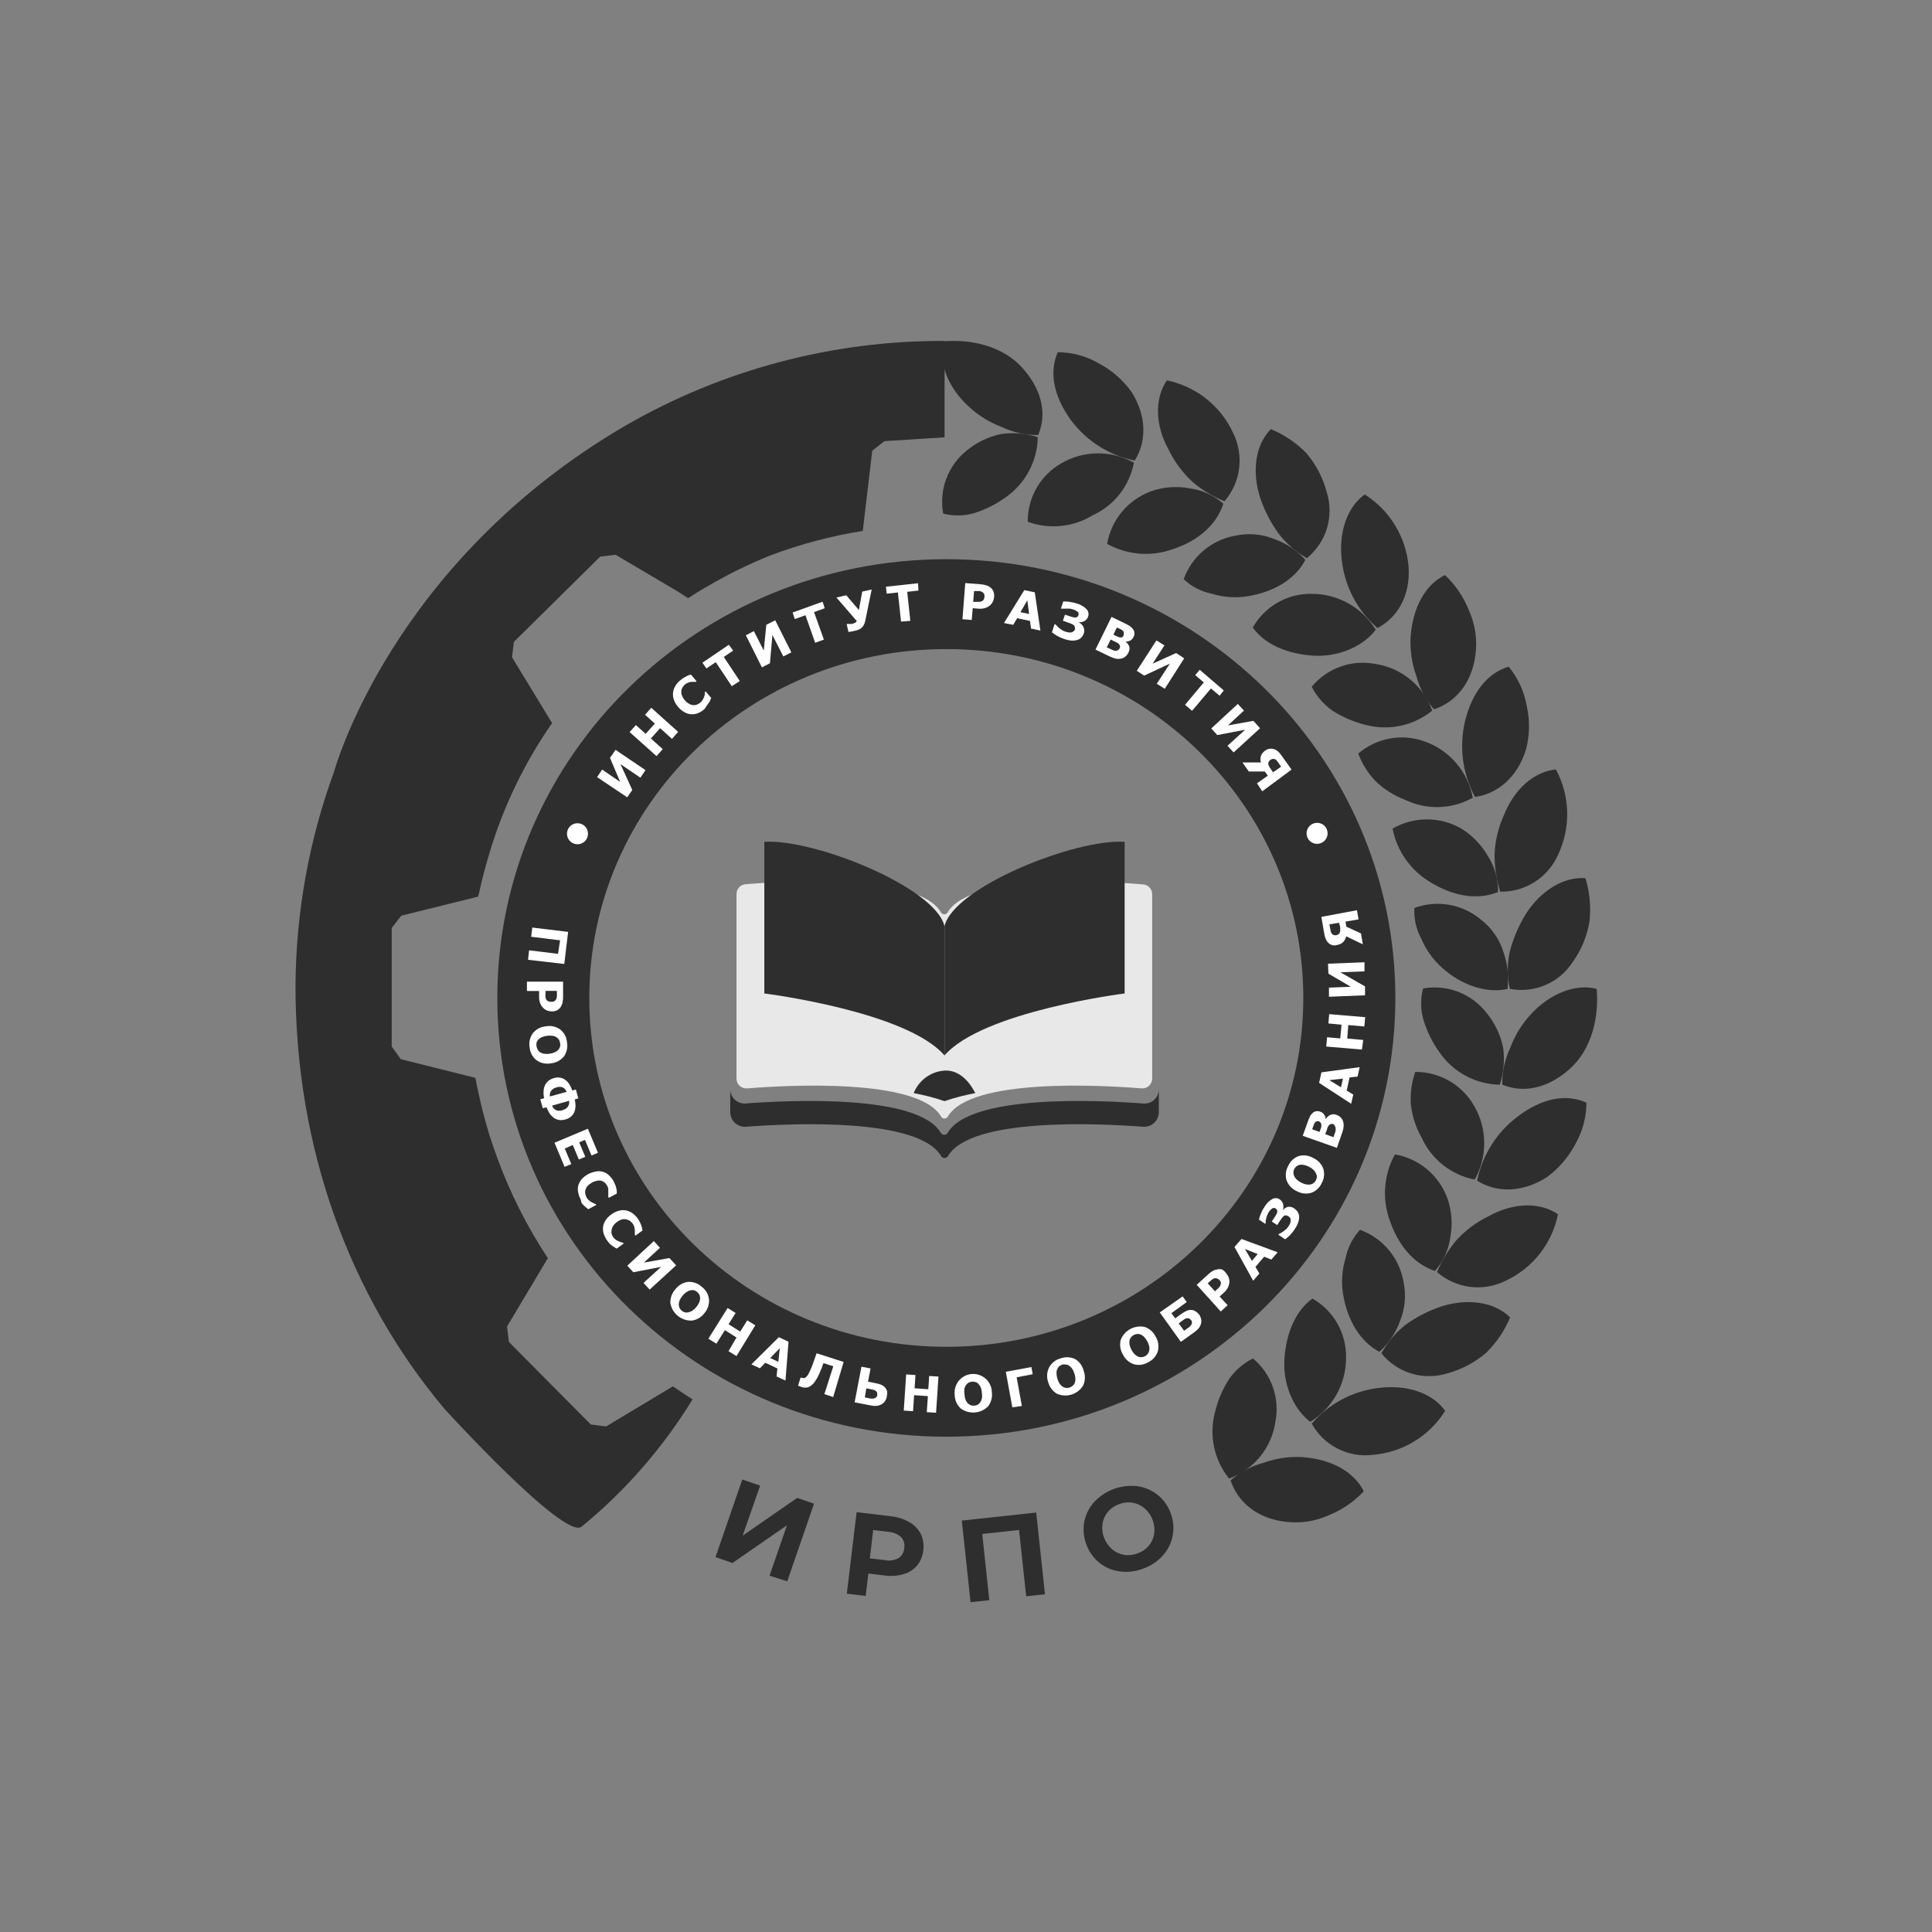 <?xml version="1.0" encoding="UTF-8"?>
<svg xmlns="http://www.w3.org/2000/svg" width="85" height="85" fill="none">
  <rect width="100%" height="100%" fill="#808080" stroke="none"/>
  <path d="M32.657 65.093L33.443 65.361L32.674 67.562L35.073 65.901L35.814 66.155L34.636 69.569L33.856 69.326L34.622 67.107L32.226 68.765L31.479 68.507L32.657 65.093Z" fill="#2E2E2E"></path>
  <path d="M40.03 66.983C40.239 67.104 40.408 67.283 40.516 67.498C40.618 67.719 40.655 67.963 40.622 68.204C40.6 68.448 40.505 68.68 40.351 68.871C40.196 69.055 39.989 69.189 39.758 69.255C39.483 69.334 39.195 69.354 38.911 69.315L38.206 69.227L38.086 70.215L37.257 70.116L37.687 66.528L39.239 66.715C39.519 66.749 39.788 66.84 40.03 66.983ZM39.532 68.55C39.605 68.501 39.666 68.436 39.709 68.361C39.752 68.284 39.778 68.2 39.783 68.112C39.799 68.026 39.794 67.937 39.771 67.853C39.747 67.768 39.704 67.691 39.645 67.625C39.492 67.49 39.298 67.41 39.095 67.396L38.417 67.315L38.269 68.56L38.947 68.641C39.147 68.681 39.354 68.648 39.532 68.55Z" fill="#2E2E2E"></path>
  <path d="M45.589 66.546L45.974 70.141L45.148 70.229L44.834 67.312L43.215 67.488L43.525 70.402L42.7 70.49L42.315 66.899L45.589 66.546Z" fill="#2E2E2E"></path>
  <path d="M49.24 69.132C48.913 69.086 48.605 68.951 48.351 68.74C48.092 68.526 47.896 68.244 47.786 67.925C47.671 67.61 47.643 67.268 47.705 66.938C47.772 66.614 47.926 66.314 48.15 66.07C48.392 65.815 48.69 65.621 49.021 65.502C49.352 65.384 49.706 65.345 50.055 65.389C50.382 65.437 50.69 65.573 50.947 65.781C51.207 65.995 51.403 66.277 51.512 66.596C51.63 66.911 51.656 67.253 51.589 67.583C51.524 67.907 51.371 68.207 51.148 68.451C50.91 68.71 50.61 68.905 50.277 69.019C49.947 69.144 49.59 69.183 49.24 69.132ZM50.535 68.017C50.661 67.868 50.745 67.688 50.778 67.495C50.809 67.288 50.787 67.077 50.714 66.881C50.644 66.682 50.522 66.504 50.362 66.366C50.214 66.236 50.033 66.149 49.84 66.116C49.641 66.08 49.436 66.1 49.247 66.172C49.056 66.237 48.885 66.351 48.753 66.504C48.624 66.651 48.54 66.832 48.51 67.026C48.476 67.232 48.496 67.444 48.57 67.64C48.641 67.839 48.763 68.016 48.922 68.155C49.069 68.284 49.249 68.37 49.441 68.405C49.64 68.439 49.844 68.419 50.034 68.349C50.227 68.284 50.399 68.17 50.535 68.017Z" fill="#2E2E2E"></path>
  <path d="M41.635 24.602C30.724 24.602 21.88 33.245 21.88 43.905C21.88 54.566 30.724 63.209 41.635 63.209C52.546 63.209 61.39 54.566 61.39 43.905C61.39 33.245 52.546 24.602 41.635 24.602ZM41.635 59.254C32.96 59.254 25.926 52.382 25.926 43.905C25.926 35.428 32.96 28.557 41.635 28.557C50.309 28.557 57.34 35.428 57.34 43.905C57.34 52.382 50.309 59.254 41.635 59.254Z" fill="#2E2E2E"></path>
  <path d="M61.372 50.788C61.13 51.227 60.984 51.712 60.944 52.211C60.904 52.711 60.971 53.213 61.14 53.684C61.514 54.778 62.198 55.614 63.136 55.917C63.504 55.496 63.739 54.976 63.81 54.422C63.915 53.852 63.87 53.265 63.679 52.718C63.498 52.222 63.189 51.783 62.784 51.444C62.379 51.106 61.892 50.879 61.372 50.788Z" fill="#2E2E2E"></path>
  <path d="M68.544 53.423C68.417 54.057 68.142 54.651 67.743 55.159C67.343 55.667 66.83 56.074 66.244 56.348C65.76 56.59 65.214 56.684 64.677 56.616C64.139 56.548 63.633 56.322 63.225 55.967C63.436 55.455 63.725 54.979 64.082 54.556C64.489 54.116 64.975 53.757 65.514 53.497C66.579 52.912 67.747 52.873 68.544 53.423Z" fill="#2E2E2E"></path>
  <path d="M59.834 54.107C59.512 54.458 59.293 54.89 59.199 55.356C59.044 55.859 59.005 56.392 59.086 56.912C59.266 58.055 59.831 59.029 60.688 59.473C61.101 59.103 61.414 58.634 61.598 58.111C61.819 57.569 61.871 56.973 61.75 56.4C61.662 55.883 61.438 55.398 61.102 54.995C60.765 54.592 60.328 54.286 59.834 54.107Z" fill="#2E2E2E"></path>
  <path d="M66.438 57.96C66.195 58.547 65.835 59.078 65.38 59.522C64.882 59.947 64.297 60.255 63.666 60.425C63.151 60.584 62.6 60.585 62.085 60.427C61.57 60.269 61.114 59.96 60.776 59.54C61.041 59.056 61.401 58.63 61.835 58.288C62.318 57.937 62.852 57.664 63.419 57.476C64.59 57.109 65.75 57.279 66.438 57.96Z" fill="#2E2E2E"></path>
  <path d="M57.742 57.131C56.995 57.667 56.592 58.655 56.511 59.759C56.43 60.863 56.885 61.974 57.644 62.556C58.13 62.259 58.53 61.841 58.807 61.343C59.083 60.844 59.226 60.283 59.221 59.713C59.227 59.19 59.094 58.674 58.834 58.22C58.574 57.766 58.197 57.39 57.742 57.131Z" fill="#2E2E2E"></path>
  <path d="M63.581 62.073C63.238 62.62 62.773 63.079 62.222 63.415C61.671 63.75 61.049 63.953 60.406 64.006C59.871 64.073 59.329 63.978 58.848 63.733C58.368 63.489 57.972 63.106 57.711 62.634C58.467 61.752 59.53 61.189 60.685 61.061C61.909 60.913 63.024 61.286 63.581 62.073Z" fill="#2E2E2E"></path>
  <path d="M55.125 59.766C54.701 59.978 54.337 60.294 54.067 60.683C53.784 61.126 53.578 61.614 53.456 62.126C53.322 62.627 53.308 63.154 53.415 63.662C53.522 64.17 53.748 64.646 54.074 65.05C54.609 64.858 55.083 64.523 55.442 64.082C55.801 63.64 56.033 63.109 56.113 62.545C56.212 62.036 56.173 61.509 55.999 61.02C55.826 60.531 55.524 60.098 55.125 59.766Z" fill="#2E2E2E"></path>
  <path d="M60 65.611C59.567 66.073 59.037 66.435 58.448 66.669C57.856 66.936 57.201 67.033 56.557 66.951C55.262 66.8 54.441 66.045 54.141 65.128C54.56 64.763 55.057 64.499 55.594 64.355C56.15 64.155 56.74 64.071 57.33 64.108C58.575 64.21 59.566 64.74 60 65.611Z" fill="#2E2E2E"></path>
  <path d="M62.265 47.158C62.113 47.602 62.046 48.071 62.068 48.541C62.119 49.073 62.282 49.589 62.547 50.054C62.761 50.525 63.084 50.938 63.491 51.259C63.897 51.579 64.374 51.798 64.883 51.895C65.161 51.399 65.305 50.838 65.299 50.269C65.295 49.7 65.141 49.142 64.854 48.65C64.593 48.195 64.216 47.817 63.761 47.555C63.306 47.293 62.79 47.156 62.265 47.158Z" fill="#2E2E2E"></path>
  <path d="M69.796 48.512C69.795 49.155 69.625 49.787 69.303 50.343C69.002 50.918 68.572 51.416 68.047 51.797C66.936 52.502 65.8 52.463 64.988 51.945C65.221 50.804 65.868 49.789 66.805 49.098C67.803 48.347 68.879 48.093 69.796 48.512Z" fill="#2E2E2E"></path>
  <path d="M62.61 43.489C62.488 43.953 62.496 44.441 62.635 44.9C62.792 45.405 63.031 45.882 63.34 46.311C63.638 46.739 64.032 47.09 64.492 47.335C64.951 47.58 65.462 47.713 65.983 47.722C66.158 47.197 66.209 46.637 66.131 46.089C66.013 45.514 65.753 44.978 65.376 44.53C65.051 44.123 64.623 43.812 64.136 43.629C63.65 43.446 63.122 43.397 62.61 43.489Z" fill="#2E2E2E"></path>
  <path d="M70.248 43.507C70.35 44.724 70.05 46.149 69.055 47.034C68.061 47.92 66.984 48.093 66.092 47.719C66.085 47.159 66.206 46.606 66.445 46.099C66.653 45.542 66.97 45.031 67.376 44.597C68.219 43.701 69.32 43.267 70.248 43.507Z" fill="#2E2E2E"></path>
  <path d="M62.226 39.947C62.202 40.422 62.309 40.895 62.536 41.313C62.744 41.796 63.055 42.228 63.447 42.579C64.293 43.341 65.397 43.718 66.325 43.51C66.39 42.959 66.327 42.4 66.142 41.877C65.968 41.317 65.626 40.824 65.161 40.466C64.762 40.127 64.28 39.9 63.764 39.809C63.248 39.718 62.717 39.765 62.226 39.947Z" fill="#2E2E2E"></path>
  <path d="M69.751 38.635C69.939 39.245 70.002 39.888 69.934 40.523C69.831 41.17 69.578 41.785 69.197 42.318C68.907 42.77 68.488 43.125 67.994 43.337C67.501 43.548 66.955 43.606 66.427 43.504C66.304 42.959 66.304 42.394 66.427 41.849C66.582 41.27 66.82 40.716 67.133 40.205C67.793 39.182 68.791 38.565 69.751 38.635Z" fill="#2E2E2E"></path>
  <path d="M61.267 36.455C61.363 36.946 61.562 37.411 61.852 37.819C62.141 38.227 62.514 38.569 62.946 38.822C63.926 39.422 64.992 39.619 65.906 39.245C65.919 38.688 65.766 38.138 65.465 37.669C65.177 37.168 64.768 36.747 64.276 36.444C63.817 36.184 63.297 36.048 62.77 36.05C62.242 36.052 61.724 36.191 61.267 36.455Z" fill="#2E2E2E"></path>
  <path d="M68.453 33.852C68.76 34.421 68.93 35.054 68.949 35.701C68.968 36.348 68.835 36.99 68.562 37.577C68.348 38.075 67.99 38.499 67.535 38.793C67.079 39.088 66.547 39.24 66.004 39.231C65.839 38.703 65.755 38.152 65.754 37.598C65.778 36.994 65.92 36.401 66.17 35.852C66.622 34.726 67.486 33.947 68.453 33.852Z" fill="#2E2E2E"></path>
  <path d="M59.757 33.153C59.922 33.593 60.172 33.997 60.491 34.342C60.872 34.714 61.326 35.003 61.824 35.192C62.291 35.416 62.804 35.523 63.321 35.507C63.838 35.49 64.343 35.35 64.794 35.097C64.691 34.538 64.443 34.015 64.074 33.582C63.706 33.149 63.231 32.819 62.695 32.627C62.203 32.446 61.671 32.398 61.155 32.491C60.638 32.583 60.156 32.812 59.757 33.153Z" fill="#2E2E2E"></path>
  <path d="M66.375 29.332C66.786 29.827 67.059 30.421 67.169 31.054C67.314 31.688 67.303 32.348 67.137 32.977C66.746 34.239 65.846 34.934 64.894 35.061C64.341 34.036 64.187 32.843 64.46 31.71C64.763 30.493 65.423 29.608 66.375 29.332Z" fill="#2E2E2E"></path>
  <path d="M57.711 30.215C57.927 30.638 58.243 31.001 58.632 31.273C59.078 31.557 59.568 31.765 60.081 31.891C60.584 32.025 61.112 32.039 61.62 31.93C62.129 31.822 62.605 31.594 63.01 31.266C62.817 30.727 62.482 30.251 62.039 29.889C61.597 29.527 61.064 29.292 60.498 29.209C59.986 29.111 59.457 29.153 58.967 29.33C58.476 29.507 58.042 29.813 57.711 30.215Z" fill="#2E2E2E"></path>
  <path d="M63.574 25.301C64.037 25.739 64.399 26.274 64.632 26.867C64.9 27.464 64.998 28.123 64.918 28.772C64.766 30.074 64.008 30.913 63.087 31.206C62.722 30.783 62.458 30.282 62.314 29.742C62.11 29.178 62.025 28.577 62.064 27.978C62.166 26.736 62.695 25.724 63.574 25.301Z" fill="#2E2E2E"></path>
  <path d="M55.118 27.608C55.651 28.359 56.635 28.762 57.736 28.843C58.836 28.924 59.947 28.469 60.526 27.707C60.231 27.223 59.817 26.823 59.322 26.546C58.828 26.269 58.271 26.125 57.704 26.126C57.18 26.118 56.663 26.251 56.208 26.512C55.752 26.773 55.376 27.151 55.118 27.608Z" fill="#2E2E2E"></path>
  <path d="M60.043 21.755C60.588 22.099 61.046 22.565 61.381 23.116C61.716 23.667 61.918 24.288 61.972 24.93C62.06 26.228 61.464 27.184 60.604 27.632C59.724 26.872 59.164 25.807 59.034 24.652C58.886 23.434 59.26 22.313 60.043 21.755Z" fill="#2E2E2E"></path>
  <path d="M52.077 25.484C52.424 25.808 52.854 26.029 53.319 26.123C53.822 26.278 54.354 26.316 54.875 26.235C56.014 26.056 56.991 25.491 57.429 24.63C57.058 24.218 56.59 23.904 56.067 23.717C55.527 23.496 54.933 23.443 54.363 23.565C53.846 23.653 53.362 23.878 52.96 24.215C52.558 24.552 52.254 24.99 52.077 25.484Z" fill="#2E2E2E"></path>
  <path d="M55.915 18.88C56.502 19.124 57.034 19.484 57.478 19.939C57.901 20.439 58.207 21.027 58.374 21.66C58.534 22.175 58.536 22.727 58.38 23.243C58.223 23.76 57.915 24.217 57.496 24.556C57.009 24.282 56.584 23.911 56.247 23.466C55.897 22.982 55.623 22.447 55.435 21.879C55.069 20.718 55.238 19.554 55.915 18.88Z" fill="#2E2E2E"></path>
  <path d="M48.708 23.928C49.145 24.171 49.629 24.317 50.127 24.357C50.626 24.398 51.127 24.331 51.597 24.161C52.687 23.808 53.52 23.103 53.823 22.161C53.404 21.792 52.884 21.557 52.331 21.483C51.763 21.378 51.178 21.424 50.634 21.617C50.139 21.8 49.7 22.11 49.362 22.515C49.024 22.921 48.798 23.408 48.708 23.928Z" fill="#2E2E2E"></path>
  <path d="M51.336 16.735C51.968 16.865 52.561 17.141 53.068 17.542C53.574 17.942 53.978 18.456 54.249 19.042C54.49 19.526 54.583 20.07 54.516 20.606C54.449 21.142 54.225 21.646 53.872 22.055C53.359 21.847 52.882 21.557 52.461 21.198C52.022 20.79 51.663 20.303 51.403 19.762C50.824 18.707 50.789 17.54 51.336 16.735Z" fill="#2E2E2E"></path>
  <path d="M45.216 22.955C45.682 23.126 46.181 23.189 46.675 23.14C47.169 23.091 47.646 22.932 48.07 22.672C48.536 22.46 48.944 22.14 49.26 21.737C49.576 21.334 49.791 20.861 49.887 20.358C49.397 20.083 48.844 19.941 48.283 19.945C47.722 19.95 47.171 20.102 46.687 20.387C46.236 20.646 45.862 21.02 45.604 21.471C45.345 21.923 45.211 22.435 45.216 22.955Z" fill="#2E2E2E"></path>
  <path d="M46.535 15.497C47.17 15.497 47.794 15.666 48.341 15.987C48.908 16.286 49.398 16.711 49.773 17.229C50.479 18.333 50.43 19.459 49.922 20.263C48.789 20.035 47.782 19.392 47.099 18.46C46.387 17.469 46.136 16.411 46.535 15.497Z" fill="#2E2E2E"></path>
  <path d="M41.497 22.595C41.952 22.713 42.43 22.705 42.88 22.57C43.377 22.41 43.845 22.172 44.267 21.865C44.689 21.566 45.035 21.172 45.276 20.715C45.517 20.258 45.648 19.75 45.657 19.233C45.137 19.065 44.585 19.018 44.044 19.095C43.478 19.214 42.949 19.471 42.506 19.843C42.107 20.169 41.803 20.597 41.625 21.081C41.447 21.565 41.403 22.088 41.497 22.595Z" fill="#2E2E2E"></path>
  <path d="M41.515 15.018C42.715 14.915 44.119 15.215 44.997 16.203C45.875 17.191 46.055 18.256 45.674 19.141C45.122 19.146 44.575 19.026 44.076 18.789C43.526 18.582 43.022 18.268 42.595 17.864C41.702 17.032 41.275 15.942 41.515 15.018Z" fill="#2E2E2E"></path>
  <path d="M27.549 18.707C17.202 24.729 14.701 33.94 14.701 33.94C13.592 36.969 13.016 40.168 13.001 43.394C13.001 50.449 15.343 56.975 19.562 61.992C19.562 61.992 24.854 67.802 25.595 67.163C27.521 65.583 29.169 63.691 30.47 61.565C30.198 61.399 29.867 61.17 29.606 60.993L26.667 62.757L25.993 62.672L22.388 59.039C22.356 58.785 22.335 58.612 22.307 58.362L24.102 55.353C23.18 53.957 22.426 52.456 21.855 50.883C21.739 50.573 21.637 50.252 21.531 49.934C21.457 49.694 21.386 49.433 21.319 49.19C21.178 48.703 21.079 48.195 20.966 47.694C20.949 47.606 20.935 47.514 20.917 47.422L17.633 46.6L17.234 46.043V40.826L17.654 40.286L21.041 39.446C21.041 39.383 21.072 39.327 21.083 39.263C21.21 38.646 21.372 38.081 21.549 37.481C22.158 35.459 23.083 33.546 24.29 31.813L22.526 28.916C22.557 28.666 22.579 28.493 22.61 28.239L26.406 24.489L27.083 24.408L29.779 25.999L30.272 26.317L30.322 26.288C30.674 26.055 31.07 25.823 31.447 25.608L32.153 25.23C32.618 24.99 33.08 24.779 33.564 24.57L33.899 24.433C35.213 23.94 36.573 23.579 37.959 23.357L38.375 19.829L38.912 19.409L41.557 19.24V15C36.642 14.977 31.809 16.257 27.549 18.707Z" fill="#2E2E2E"></path>
  <path d="M25.869 36.674C25.871 36.766 25.845 36.855 25.795 36.932C25.745 37.009 25.674 37.07 25.589 37.106C25.505 37.142 25.412 37.152 25.322 37.135C25.232 37.118 25.148 37.075 25.083 37.01C25.018 36.946 24.973 36.864 24.955 36.774C24.936 36.684 24.945 36.591 24.98 36.506C25.015 36.421 25.074 36.348 25.15 36.297C25.226 36.246 25.316 36.219 25.407 36.219C25.468 36.218 25.527 36.23 25.583 36.252C25.639 36.275 25.69 36.308 25.733 36.351C25.776 36.393 25.81 36.443 25.833 36.499C25.857 36.554 25.869 36.614 25.869 36.674Z" fill="white"></path>
  <path d="M58.409 36.656C58.41 36.748 58.384 36.838 58.334 36.915C58.284 36.992 58.212 37.052 58.128 37.088C58.044 37.124 57.951 37.134 57.861 37.117C57.771 37.1 57.688 37.057 57.622 36.993C57.557 36.928 57.512 36.846 57.494 36.756C57.475 36.666 57.484 36.573 57.519 36.488C57.554 36.403 57.613 36.331 57.689 36.28C57.765 36.228 57.855 36.201 57.946 36.201C58.007 36.201 58.066 36.212 58.122 36.235C58.178 36.257 58.229 36.291 58.272 36.333C58.315 36.375 58.349 36.426 58.372 36.481C58.396 36.536 58.408 36.596 58.409 36.656Z" fill="white"></path>
  <path d="M28.399 33.883L28.174 34.215L27.299 33.619L27.817 34.755L27.595 35.079L26.269 34.19L26.491 33.858L27.285 34.402L26.837 33.343L27.083 32.991L28.399 33.883Z" fill="white"></path>
  <path d="M29.835 32.2L29.564 32.507L29.042 32.038L28.636 32.49L29.158 32.959L28.883 33.266L27.701 32.208L27.976 31.901L28.407 32.285L28.812 31.834L28.378 31.446L28.654 31.139L29.835 32.2Z" fill="white"></path>
  <path d="M30.992 31.199C30.909 31.273 30.813 31.332 30.71 31.375C30.615 31.414 30.512 31.431 30.41 31.424C30.307 31.419 30.206 31.388 30.117 31.336C30.01 31.279 29.915 31.201 29.839 31.107C29.761 31.018 29.698 30.917 29.655 30.807C29.617 30.709 29.602 30.605 29.609 30.5C29.615 30.397 29.645 30.297 29.698 30.207C29.752 30.107 29.825 30.017 29.913 29.943C29.959 29.904 30.007 29.867 30.057 29.833L30.188 29.759C30.22 29.741 30.253 29.724 30.287 29.71L30.396 29.678L30.646 29.971L30.611 29.999H30.516H30.392C30.347 30.01 30.302 30.024 30.258 30.042C30.212 30.059 30.169 30.086 30.131 30.119C30.09 30.156 30.055 30.199 30.026 30.246C29.996 30.297 29.979 30.354 29.976 30.412C29.971 30.476 29.98 30.54 30.004 30.599C30.034 30.676 30.077 30.748 30.131 30.811C30.186 30.876 30.253 30.93 30.329 30.969C30.382 31.001 30.441 31.02 30.503 31.023C30.564 31.027 30.626 31.016 30.682 30.991C30.731 30.968 30.777 30.94 30.819 30.906C30.858 30.873 30.89 30.834 30.915 30.789C30.942 30.748 30.963 30.703 30.978 30.655C30.992 30.619 31.003 30.581 31.01 30.543C31.01 30.504 31.01 30.476 31.01 30.447L31.045 30.419L31.292 30.708L31.239 30.821C31.239 30.857 31.2 30.892 31.179 30.927C31.158 30.962 31.119 31.015 31.091 31.05C31.061 31.102 31.028 31.151 30.992 31.199Z" fill="white"></path>
  <path d="M32.255 28.624L31.843 28.902L32.548 29.961L32.195 30.19L31.49 29.132L31.077 29.41L30.904 29.156L32.068 28.366L32.255 28.624Z" fill="white"></path>
  <path d="M34.816 28.701L34.463 28.881L33.983 27.936L33.874 29.181L33.521 29.361L32.815 27.95L33.168 27.766L33.602 28.623L33.715 27.488L34.107 27.29L34.816 28.701Z" fill="white"></path>
  <path d="M36.283 26.761L35.814 26.93L36.248 28.14L35.863 28.278L35.437 27.068L34.967 27.237L34.872 26.948L36.191 26.472L36.283 26.761Z" fill="white"></path>
  <path d="M38.351 25.936L38.069 27.308C38.057 27.377 38.033 27.444 37.998 27.505C37.97 27.555 37.933 27.6 37.889 27.636C37.851 27.665 37.81 27.689 37.765 27.706C37.724 27.725 37.68 27.738 37.635 27.745L37.462 27.784L37.328 27.805L37.25 27.452H37.275H37.353H37.466C37.522 27.441 37.577 27.422 37.628 27.396C37.657 27.381 37.681 27.356 37.695 27.325L36.799 26.288L37.233 26.189L37.787 26.839L37.935 26.027L38.351 25.936Z" fill="white"></path>
  <path d="M40.407 25.981L39.913 26.038L40.051 27.315L39.642 27.346L39.504 26.066L39.01 26.119L38.978 25.812L40.39 25.66L40.407 25.981Z" fill="white"></path>
  <path d="M43.737 26.256C43.733 26.329 43.715 26.399 43.684 26.465C43.655 26.526 43.615 26.581 43.564 26.627C43.499 26.683 43.424 26.725 43.342 26.75C43.247 26.779 43.148 26.788 43.049 26.779L42.795 26.758L42.753 27.276L42.344 27.244L42.467 25.653L43.141 25.706C43.227 25.712 43.312 25.727 43.395 25.752C43.458 25.773 43.518 25.804 43.571 25.844C43.63 25.89 43.676 25.949 43.705 26.017C43.735 26.093 43.745 26.175 43.737 26.256ZM43.314 26.235C43.317 26.196 43.309 26.157 43.29 26.122C43.271 26.088 43.243 26.06 43.208 26.041C43.169 26.022 43.127 26.009 43.085 26.003H42.926H42.855L42.816 26.479H42.933C42.99 26.482 43.048 26.482 43.106 26.479C43.148 26.473 43.189 26.458 43.226 26.436C43.253 26.417 43.275 26.39 43.289 26.359C43.305 26.32 43.313 26.278 43.314 26.235Z" fill="white"></path>
  <path d="M45.773 27.742L45.361 27.654L45.315 27.319L44.75 27.198L44.578 27.491L44.172 27.41L45.064 25.964L45.526 26.059L45.773 27.742ZM45.276 27.012L45.198 26.412L44.895 26.934L45.276 27.012Z" fill="white"></path>
  <path d="M47.685 27.858C47.664 27.931 47.625 27.997 47.572 28.052C47.522 28.102 47.458 28.139 47.389 28.158C47.306 28.181 47.22 28.189 47.135 28.182C47.024 28.172 46.915 28.147 46.81 28.108C46.708 28.075 46.608 28.031 46.514 27.978C46.432 27.931 46.354 27.878 46.281 27.819L46.394 27.466H46.433L46.504 27.54C46.534 27.573 46.565 27.603 46.599 27.632L46.722 27.72C46.765 27.748 46.811 27.769 46.86 27.784C46.909 27.802 46.96 27.816 47.012 27.823C47.053 27.828 47.094 27.828 47.135 27.823C47.17 27.815 47.202 27.799 47.23 27.777C47.258 27.758 47.279 27.731 47.29 27.699C47.298 27.666 47.298 27.631 47.29 27.597C47.287 27.568 47.275 27.541 47.255 27.519C47.23 27.495 47.202 27.475 47.17 27.459C47.128 27.439 47.084 27.421 47.04 27.406L46.764 27.311L46.853 27.043L47.121 27.131C47.164 27.147 47.209 27.158 47.255 27.163C47.286 27.17 47.319 27.17 47.35 27.163C47.374 27.155 47.396 27.142 47.414 27.124C47.429 27.102 47.441 27.079 47.449 27.054C47.458 27.029 47.459 27.003 47.452 26.979C47.445 26.954 47.43 26.932 47.41 26.916C47.353 26.869 47.287 26.834 47.216 26.814C47.167 26.797 47.116 26.785 47.064 26.778H46.927H46.807H46.708H46.673L46.779 26.461C46.871 26.461 46.963 26.466 47.054 26.479C47.163 26.493 47.27 26.518 47.375 26.553C47.54 26.597 47.69 26.684 47.809 26.807C47.848 26.849 47.874 26.902 47.885 26.958C47.896 27.015 47.892 27.073 47.872 27.128C47.845 27.21 47.788 27.279 47.714 27.322C47.635 27.365 47.545 27.383 47.456 27.375C47.492 27.395 47.527 27.418 47.558 27.445C47.594 27.473 47.624 27.508 47.647 27.547C47.672 27.588 47.689 27.634 47.696 27.681C47.707 27.74 47.703 27.801 47.685 27.858Z" fill="white"></path>
  <path d="M49.636 28.73C49.605 28.795 49.559 28.852 49.502 28.895C49.449 28.936 49.387 28.964 49.322 28.977C49.246 28.992 49.168 28.992 49.092 28.977C48.999 28.956 48.909 28.924 48.824 28.881L48.196 28.581L48.902 27.142L49.456 27.41C49.542 27.449 49.626 27.494 49.706 27.544C49.758 27.578 49.804 27.621 49.84 27.671C49.88 27.72 49.904 27.779 49.911 27.841C49.914 27.903 49.901 27.965 49.872 28.02C49.842 28.087 49.793 28.142 49.731 28.179C49.665 28.214 49.59 28.231 49.516 28.229C49.594 28.283 49.653 28.361 49.685 28.451C49.706 28.547 49.688 28.647 49.636 28.73ZM49.251 28.539C49.273 28.503 49.282 28.461 49.276 28.419C49.266 28.38 49.243 28.346 49.212 28.32C49.178 28.293 49.14 28.269 49.099 28.25L48.941 28.176L48.863 28.137L48.69 28.49H48.718L48.941 28.596C48.984 28.616 49.031 28.627 49.078 28.631C49.117 28.634 49.155 28.624 49.188 28.602C49.214 28.587 49.235 28.565 49.251 28.539ZM49.442 27.911C49.447 27.884 49.447 27.857 49.442 27.83C49.441 27.815 49.437 27.799 49.43 27.785C49.424 27.772 49.414 27.759 49.403 27.749C49.383 27.73 49.36 27.713 49.336 27.7L49.166 27.618H49.131L48.986 27.922L49.043 27.95L49.195 28.02C49.228 28.036 49.264 28.044 49.3 28.045C49.317 28.048 49.334 28.047 49.351 28.042C49.367 28.038 49.382 28.031 49.396 28.02C49.422 27.989 49.438 27.951 49.442 27.911Z" fill="white"></path>
  <path d="M51.245 30.303L50.892 30.084L51.471 29.195L50.338 29.724L50.014 29.513L50.878 28.176L51.231 28.395L50.709 29.199L51.746 28.73L52.099 28.966L51.245 30.303Z" fill="white"></path>
  <path d="M53.657 30.61L53.276 30.289L52.447 31.273L52.137 31.008L52.962 30.024L52.585 29.703L52.782 29.467L53.841 30.377L53.657 30.61Z" fill="white"></path>
  <path d="M54.274 33.104L54.003 32.811L54.782 32.106L53.555 32.339L53.29 32.049L54.458 30.97L54.729 31.262L54.024 31.915L55.142 31.714L55.438 32.039L54.274 33.104Z" fill="white"></path>
  <path d="M55.534 34.815L55.302 34.462L55.778 34.127L55.647 33.943H54.942L54.663 33.545H55.474C55.448 33.451 55.448 33.352 55.474 33.259C55.512 33.16 55.58 33.076 55.669 33.019C55.728 32.975 55.799 32.948 55.873 32.941C55.941 32.935 56.01 32.944 56.074 32.966C56.133 32.991 56.188 33.026 56.236 33.068C56.295 33.123 56.347 33.185 56.392 33.252L56.822 33.859L55.534 34.815ZM56.011 33.978L56.363 33.732L56.247 33.562C56.212 33.513 56.184 33.474 56.162 33.449C56.136 33.424 56.105 33.405 56.071 33.393C56.042 33.386 56.011 33.386 55.982 33.393C55.95 33.399 55.92 33.412 55.894 33.432C55.865 33.451 55.841 33.476 55.824 33.506C55.809 33.533 55.8 33.563 55.799 33.594C55.799 33.629 55.807 33.663 55.824 33.693C55.845 33.736 55.87 33.777 55.898 33.816L56.011 33.978Z" fill="white"></path>
  <path d="M23.231 42.227L23.277 41.81L24.551 41.966L24.642 41.37L23.369 41.214L23.418 40.809L24.995 40.999L24.826 42.41L23.231 42.227Z" fill="white"></path>
  <path d="M24.289 44.498C24.218 44.499 24.148 44.487 24.081 44.463C24.018 44.44 23.96 44.404 23.912 44.357C23.85 44.297 23.801 44.225 23.767 44.145C23.732 44.052 23.715 43.953 23.718 43.853V43.599H23.182V43.19H24.773V43.856C24.775 43.943 24.766 44.029 24.748 44.114C24.732 44.18 24.706 44.243 24.67 44.301C24.63 44.363 24.574 44.414 24.508 44.449C24.44 44.481 24.365 44.498 24.289 44.498ZM24.289 44.075C24.331 44.076 24.372 44.062 24.406 44.036C24.436 44.015 24.459 43.986 24.473 43.951C24.49 43.913 24.5 43.871 24.501 43.828C24.501 43.786 24.501 43.733 24.501 43.662V43.595H24V43.715C23.994 43.773 23.994 43.831 24 43.888C24.007 43.929 24.024 43.968 24.049 44.001C24.073 44.026 24.102 44.045 24.134 44.057C24.175 44.071 24.218 44.077 24.261 44.075H24.289Z" fill="white"></path>
  <path d="M24.23 46.784C24.122 46.803 24.011 46.801 23.904 46.778C23.797 46.754 23.695 46.709 23.605 46.646C23.518 46.578 23.446 46.491 23.393 46.393C23.341 46.294 23.31 46.186 23.302 46.075C23.282 45.967 23.285 45.855 23.31 45.748C23.335 45.641 23.381 45.539 23.447 45.451C23.517 45.365 23.604 45.295 23.702 45.244C23.8 45.193 23.908 45.163 24.018 45.154C24.127 45.133 24.238 45.134 24.346 45.158C24.454 45.181 24.556 45.227 24.646 45.292C24.733 45.361 24.804 45.447 24.856 45.544C24.907 45.642 24.938 45.749 24.946 45.86C24.966 45.968 24.963 46.08 24.939 46.188C24.915 46.296 24.869 46.398 24.805 46.488C24.659 46.658 24.453 46.764 24.23 46.784ZM23.761 46.297C23.817 46.33 23.879 46.352 23.944 46.361C24.021 46.371 24.1 46.371 24.177 46.361C24.259 46.351 24.338 46.328 24.413 46.294C24.471 46.269 24.522 46.233 24.565 46.188C24.601 46.146 24.628 46.097 24.642 46.043C24.653 45.994 24.653 45.944 24.642 45.895C24.635 45.845 24.62 45.796 24.597 45.75C24.569 45.705 24.532 45.666 24.487 45.638C24.434 45.603 24.374 45.58 24.311 45.571C24.23 45.56 24.148 45.56 24.067 45.571C23.986 45.581 23.907 45.602 23.831 45.634C23.775 45.661 23.724 45.697 23.679 45.74C23.645 45.78 23.62 45.827 23.605 45.877C23.595 45.929 23.595 45.981 23.605 46.033C23.613 46.083 23.63 46.132 23.655 46.177C23.68 46.225 23.716 46.266 23.761 46.297Z" fill="white"></path>
  <path d="M25.259 48.943C25.227 49.018 25.176 49.084 25.111 49.133C25.04 49.191 24.956 49.231 24.868 49.253C24.781 49.279 24.689 49.286 24.599 49.275C24.517 49.26 24.439 49.229 24.37 49.183C24.298 49.13 24.235 49.066 24.183 48.992C24.126 48.906 24.079 48.812 24.046 48.714L23.88 48.76L23.77 48.364L23.94 48.319C23.917 48.218 23.908 48.115 23.915 48.012C23.918 47.922 23.939 47.833 23.975 47.751C24.011 47.675 24.063 47.607 24.127 47.553C24.198 47.497 24.279 47.456 24.367 47.433C24.452 47.406 24.543 47.398 24.631 47.412C24.712 47.423 24.79 47.453 24.857 47.5C24.929 47.552 24.991 47.617 25.041 47.691C25.097 47.781 25.143 47.876 25.178 47.976L25.337 47.934L25.443 48.326L25.287 48.371C25.311 48.474 25.322 48.58 25.319 48.685C25.316 48.774 25.296 48.862 25.259 48.943ZM24.201 48.237L24.931 48.036C24.898 47.951 24.835 47.881 24.755 47.839C24.67 47.808 24.578 47.808 24.494 47.839C24.402 47.857 24.319 47.905 24.257 47.976C24.229 48.015 24.209 48.059 24.198 48.106C24.187 48.152 24.185 48.201 24.194 48.248L24.201 48.237ZM24.769 48.83C24.858 48.812 24.936 48.76 24.988 48.685C25.036 48.61 25.053 48.519 25.037 48.431L24.289 48.643C24.305 48.688 24.329 48.729 24.362 48.764C24.394 48.8 24.433 48.828 24.476 48.848C24.57 48.877 24.67 48.874 24.762 48.841L24.769 48.83Z" fill="white"></path>
  <path d="M24.84 51.335L24.395 50.276L25.863 49.659L26.308 50.718L26.025 50.837L25.736 50.15L25.482 50.259L25.75 50.894L25.468 51.014L25.2 50.375L24.847 50.531L25.136 51.215L24.84 51.335Z" fill="white"></path>
  <path d="M25.552 52.778C25.497 52.68 25.459 52.574 25.439 52.464C25.416 52.365 25.416 52.263 25.439 52.164C25.468 52.063 25.517 51.97 25.584 51.889C25.664 51.797 25.761 51.72 25.869 51.663C25.97 51.606 26.08 51.567 26.194 51.547C26.296 51.523 26.402 51.523 26.505 51.547C26.604 51.574 26.696 51.623 26.773 51.691C26.86 51.766 26.933 51.855 26.988 51.956C27.017 52.01 27.043 52.065 27.065 52.122C27.085 52.168 27.1 52.217 27.111 52.266C27.124 52.31 27.133 52.355 27.136 52.4C27.136 52.443 27.136 52.481 27.136 52.513L26.783 52.7L26.762 52.661C26.762 52.633 26.762 52.601 26.762 52.566C26.766 52.524 26.766 52.481 26.762 52.439C26.765 52.393 26.765 52.347 26.762 52.301C26.753 52.252 26.735 52.204 26.709 52.16C26.682 52.112 26.648 52.068 26.607 52.03C26.563 51.993 26.513 51.966 26.459 51.949C26.396 51.934 26.331 51.934 26.268 51.949C26.102 51.98 25.95 52.066 25.838 52.192C25.799 52.242 25.77 52.3 25.753 52.361C25.739 52.417 25.739 52.475 25.753 52.531C25.763 52.584 25.781 52.635 25.806 52.682C25.831 52.725 25.862 52.764 25.898 52.799C25.933 52.834 25.974 52.863 26.018 52.887C26.052 52.907 26.087 52.925 26.123 52.94C26.151 52.955 26.181 52.967 26.212 52.975L26.233 53.014L25.88 53.201L25.781 53.123C25.749 53.098 25.718 53.071 25.69 53.042C25.655 53.008 25.622 52.971 25.591 52.933C25.574 52.882 25.561 52.83 25.552 52.778Z" fill="white"></path>
  <path d="M26.706 54.57C26.643 54.479 26.593 54.379 26.558 54.274C26.529 54.175 26.52 54.072 26.533 53.97C26.549 53.868 26.588 53.77 26.646 53.684C26.713 53.583 26.799 53.495 26.9 53.427C26.994 53.356 27.101 53.304 27.214 53.272C27.314 53.24 27.421 53.233 27.524 53.251C27.625 53.267 27.722 53.306 27.807 53.363C27.9 53.428 27.983 53.508 28.05 53.6C28.085 53.649 28.117 53.701 28.145 53.755C28.169 53.804 28.19 53.85 28.209 53.893C28.224 53.936 28.237 53.981 28.248 54.027C28.248 54.065 28.265 54.104 28.269 54.136L27.958 54.362L27.93 54.323C27.93 54.298 27.93 54.267 27.93 54.228C27.933 54.187 27.933 54.145 27.93 54.104C27.926 54.057 27.916 54.011 27.902 53.967C27.887 53.918 27.865 53.873 27.835 53.833C27.802 53.788 27.763 53.749 27.718 53.716C27.67 53.684 27.616 53.661 27.56 53.649C27.497 53.634 27.432 53.634 27.369 53.649C27.29 53.672 27.216 53.709 27.151 53.758C27.08 53.807 27.019 53.868 26.971 53.938C26.938 53.994 26.916 54.055 26.907 54.118C26.895 54.173 26.895 54.23 26.907 54.284C26.923 54.336 26.946 54.385 26.978 54.429C27.006 54.47 27.042 54.506 27.083 54.535C27.122 54.566 27.164 54.591 27.21 54.609L27.32 54.651L27.412 54.676L27.44 54.711L27.129 54.933L27.023 54.87L26.921 54.799C26.879 54.767 26.844 54.732 26.808 54.7C26.772 54.659 26.738 54.615 26.706 54.57Z" fill="white"></path>
  <path d="M28.583 56.736L28.311 56.443L29.087 55.737L27.863 55.974L27.599 55.685L28.766 54.602L29.034 54.898L28.329 55.55L29.451 55.349L29.747 55.67L28.583 56.736Z" fill="white"></path>
  <path d="M30.992 57.773C30.926 57.861 30.843 57.936 30.748 57.992C30.653 58.048 30.548 58.085 30.438 58.101C30.215 58.108 29.995 58.035 29.822 57.894C29.648 57.752 29.531 57.553 29.493 57.332C29.483 57.109 29.562 56.891 29.712 56.725C29.778 56.636 29.862 56.561 29.957 56.505C30.053 56.449 30.159 56.412 30.269 56.397C30.379 56.39 30.489 56.406 30.593 56.443C30.697 56.48 30.792 56.537 30.872 56.612C30.962 56.678 31.036 56.761 31.091 56.857C31.146 56.953 31.181 57.06 31.193 57.17C31.209 57.389 31.137 57.606 30.992 57.773ZM30.287 57.734C30.351 57.722 30.413 57.697 30.467 57.66C30.53 57.615 30.587 57.562 30.636 57.501C30.691 57.438 30.735 57.367 30.767 57.29C30.791 57.233 30.803 57.172 30.802 57.11C30.803 57.057 30.791 57.005 30.767 56.958C30.743 56.913 30.71 56.874 30.671 56.842C30.633 56.809 30.588 56.784 30.541 56.767C30.49 56.757 30.437 56.757 30.386 56.767C30.323 56.78 30.264 56.805 30.213 56.842C30.142 56.886 30.08 56.942 30.029 57.007C29.975 57.07 29.931 57.14 29.899 57.215C29.876 57.273 29.864 57.334 29.863 57.395C29.863 57.448 29.875 57.5 29.899 57.547C29.923 57.592 29.956 57.633 29.994 57.667C30.035 57.699 30.082 57.723 30.131 57.738C30.183 57.751 30.236 57.749 30.287 57.734Z" fill="white"></path>
  <path d="M32.403 59.66L32.05 59.448L32.403 58.845L31.892 58.52L31.518 59.117L31.165 58.898L32.012 57.547L32.364 57.766L32.054 58.26L32.566 58.584L32.876 58.09L33.229 58.309L32.403 59.66Z" fill="white"></path>
  <path d="M34.558 60.739L34.166 60.56L34.202 60.207L33.669 59.956L33.432 60.2L33.059 60.027L34.265 58.831L34.692 59.032L34.558 60.739ZM34.244 59.914L34.307 59.314L33.888 59.748L34.244 59.914Z" fill="white"></path>
  <path d="M36.657 61.463L36.269 61.336L36.661 60.112L36.231 59.971L36.171 60.126C36.171 60.164 36.139 60.214 36.114 60.274C36.069 60.388 36.019 60.5 35.962 60.609C35.921 60.681 35.877 60.75 35.828 60.817C35.793 60.864 35.751 60.907 35.705 60.944C35.672 60.971 35.636 60.995 35.599 61.015C35.551 61.036 35.5 61.048 35.447 61.05C35.391 61.053 35.335 61.046 35.282 61.029L35.179 60.99L35.112 60.962L35.222 60.609H35.25C35.277 60.62 35.305 60.627 35.334 60.63C35.354 60.634 35.375 60.634 35.395 60.63C35.47 60.591 35.531 60.528 35.567 60.45C35.637 60.321 35.697 60.186 35.747 60.048C35.772 59.978 35.8 59.904 35.828 59.819C35.857 59.734 35.892 59.642 35.927 59.537L37.116 59.921L36.657 61.463Z" fill="white"></path>
  <path d="M39.014 61.449C39.002 61.522 38.973 61.592 38.929 61.653C38.89 61.708 38.84 61.754 38.781 61.787C38.713 61.824 38.639 61.846 38.563 61.854C38.476 61.859 38.39 61.852 38.305 61.833L37.6 61.696L37.9 60.129L38.302 60.207L38.189 60.789L38.513 60.853C38.604 60.868 38.692 60.893 38.778 60.927C38.841 60.956 38.898 60.998 38.944 61.05C38.989 61.102 39.019 61.166 39.032 61.233C39.038 61.306 39.032 61.379 39.014 61.449ZM38.594 61.382C38.598 61.356 38.598 61.33 38.594 61.304C38.59 61.279 38.582 61.255 38.57 61.233C38.551 61.208 38.527 61.188 38.499 61.174C38.458 61.152 38.414 61.138 38.369 61.131L38.115 61.082L38.048 61.48L38.302 61.53C38.343 61.535 38.384 61.535 38.425 61.53C38.456 61.526 38.486 61.516 38.513 61.502C38.535 61.487 38.554 61.469 38.57 61.449C38.583 61.428 38.591 61.406 38.594 61.382Z" fill="white"></path>
  <path d="M41.183 62.154L40.774 62.129L40.824 61.424L40.217 61.381L40.171 62.087L39.762 62.059L39.867 60.468L40.277 60.496L40.238 61.078L40.841 61.12L40.88 60.538L41.289 60.563L41.183 62.154Z" fill="white"></path>
  <path d="M43.639 61.262C43.652 61.372 43.643 61.483 43.613 61.59C43.583 61.697 43.531 61.796 43.462 61.883C43.304 62.037 43.096 62.129 42.875 62.144C42.655 62.158 42.436 62.093 42.259 61.96C42.18 61.883 42.116 61.791 42.072 61.69C42.027 61.588 42.004 61.479 42.002 61.368C41.978 61.145 42.043 60.922 42.182 60.747C42.289 60.616 42.434 60.522 42.596 60.477C42.759 60.432 42.932 60.438 43.091 60.494C43.25 60.55 43.388 60.654 43.486 60.791C43.584 60.929 43.637 61.093 43.639 61.262ZM43.124 61.699C43.16 61.646 43.186 61.586 43.201 61.523C43.211 61.446 43.211 61.367 43.201 61.29C43.196 61.207 43.18 61.125 43.152 61.047C43.129 60.989 43.095 60.937 43.053 60.892C43.019 60.851 42.973 60.822 42.923 60.807C42.875 60.789 42.825 60.782 42.774 60.786C42.724 60.789 42.675 60.802 42.63 60.824C42.582 60.847 42.541 60.881 42.51 60.923C42.471 60.974 42.444 61.033 42.432 61.096C42.419 61.177 42.419 61.259 42.432 61.34C42.436 61.423 42.452 61.505 42.482 61.583C42.502 61.641 42.535 61.693 42.577 61.738C42.614 61.776 42.658 61.805 42.707 61.823C42.756 61.841 42.808 61.848 42.859 61.844C42.91 61.84 42.961 61.827 43.007 61.805C43.053 61.778 43.093 61.742 43.124 61.699Z" fill="white"></path>
  <path d="M45.434 60.461L44.728 60.595L44.958 61.858L44.538 61.918L44.252 60.352L45.377 60.144L45.434 60.461Z" fill="white"></path>
  <path d="M47.681 60.32C47.718 60.424 47.735 60.535 47.73 60.646C47.724 60.757 47.697 60.865 47.649 60.965C47.531 61.152 47.351 61.291 47.139 61.356C46.928 61.42 46.701 61.407 46.499 61.318C46.308 61.204 46.17 61.019 46.114 60.803C46.078 60.697 46.062 60.586 46.07 60.474C46.078 60.362 46.109 60.253 46.16 60.154C46.214 60.057 46.286 59.973 46.374 59.905C46.461 59.838 46.561 59.789 46.668 59.763C46.772 59.724 46.883 59.708 46.993 59.714C47.103 59.72 47.211 59.749 47.31 59.798C47.403 59.856 47.484 59.932 47.547 60.022C47.611 60.111 47.656 60.213 47.681 60.32ZM47.279 60.86C47.303 60.799 47.316 60.734 47.314 60.669C47.312 60.591 47.298 60.514 47.272 60.44C47.249 60.36 47.215 60.283 47.169 60.214C47.134 60.164 47.09 60.121 47.039 60.087C46.995 60.056 46.944 60.038 46.891 60.034C46.842 60.025 46.791 60.025 46.742 60.034C46.694 60.05 46.649 60.074 46.608 60.105C46.569 60.14 46.537 60.183 46.517 60.232C46.491 60.289 46.479 60.352 46.481 60.415C46.483 60.498 46.496 60.58 46.52 60.658C46.543 60.737 46.577 60.812 46.622 60.881C46.658 60.932 46.702 60.976 46.753 61.011C46.797 61.039 46.847 61.056 46.899 61.063C46.951 61.069 47.003 61.063 47.053 61.047C47.102 61.032 47.148 61.007 47.187 60.972C47.227 60.944 47.258 60.905 47.279 60.86Z" fill="white"></path>
  <path d="M50.846 58.81C50.903 58.904 50.941 59.009 50.957 59.118C50.973 59.227 50.968 59.338 50.941 59.445C50.908 59.551 50.853 59.649 50.78 59.732C50.707 59.816 50.618 59.884 50.518 59.932C50.424 59.989 50.319 60.027 50.209 60.042C50.1 60.058 49.989 60.05 49.883 60.02C49.778 59.984 49.682 59.928 49.6 59.855C49.517 59.782 49.45 59.693 49.403 59.593C49.287 59.402 49.251 59.172 49.304 58.955C49.383 58.748 49.533 58.577 49.727 58.472C49.921 58.367 50.147 58.334 50.362 58.38C50.468 58.416 50.564 58.472 50.647 58.546C50.73 58.62 50.798 58.71 50.846 58.81ZM50.56 59.424C50.574 59.36 50.574 59.294 50.56 59.23C50.542 59.153 50.514 59.079 50.475 59.011C50.438 58.938 50.389 58.871 50.331 58.813C50.288 58.769 50.236 58.734 50.179 58.711C50.13 58.691 50.077 58.683 50.024 58.69C49.973 58.695 49.923 58.71 49.879 58.736C49.834 58.76 49.795 58.792 49.763 58.831C49.729 58.872 49.706 58.92 49.696 58.972C49.684 59.034 49.684 59.097 49.696 59.159C49.713 59.239 49.742 59.316 49.78 59.388C49.818 59.462 49.867 59.528 49.925 59.586C49.969 59.631 50.022 59.666 50.08 59.688C50.128 59.709 50.18 59.716 50.232 59.709C50.284 59.706 50.334 59.692 50.38 59.667C50.425 59.641 50.465 59.606 50.496 59.565C50.529 59.523 50.55 59.475 50.56 59.424Z" fill="white"></path>
  <path d="M52.754 57.829C52.797 57.888 52.827 57.956 52.842 58.027C52.858 58.093 52.858 58.162 52.842 58.228C52.822 58.303 52.787 58.374 52.74 58.436C52.684 58.501 52.62 58.559 52.549 58.609L51.953 59.036L51.025 57.741L52.031 57.036L52.211 57.286L51.537 57.773L51.703 58.002L51.974 57.808C52.047 57.754 52.125 57.708 52.207 57.671C52.272 57.642 52.342 57.629 52.412 57.632C52.48 57.634 52.546 57.656 52.602 57.695C52.66 57.731 52.712 57.776 52.754 57.829ZM52.401 58.087C52.388 58.066 52.371 58.047 52.352 58.03C52.333 58.013 52.31 58.002 52.285 57.999C52.254 57.994 52.223 57.994 52.193 57.999C52.148 58.016 52.107 58.039 52.07 58.069L51.858 58.221L52.094 58.549L52.306 58.397C52.34 58.374 52.37 58.346 52.394 58.313C52.412 58.287 52.427 58.258 52.437 58.228C52.442 58.204 52.442 58.178 52.437 58.154C52.434 58.13 52.427 58.108 52.415 58.087H52.401Z" fill="white"></path>
  <path d="M53.939 56.009C53.987 56.062 54.025 56.123 54.052 56.189C54.078 56.251 54.091 56.319 54.091 56.386C54.086 56.473 54.065 56.558 54.027 56.637C53.983 56.726 53.922 56.805 53.847 56.87L53.657 57.042L54.01 57.423L53.71 57.702L52.651 56.527L53.152 56.069C53.215 56.01 53.283 55.958 53.357 55.914C53.416 55.882 53.481 55.86 53.547 55.85C53.618 55.831 53.692 55.831 53.763 55.85C53.833 55.889 53.893 55.943 53.939 56.009ZM53.632 56.302C53.604 56.271 53.567 56.25 53.526 56.242C53.492 56.231 53.455 56.231 53.42 56.242C53.38 56.258 53.342 56.279 53.307 56.305C53.276 56.33 53.237 56.369 53.188 56.414L53.135 56.46L53.456 56.813L53.54 56.732C53.584 56.695 53.624 56.653 53.66 56.609C53.687 56.575 53.704 56.535 53.71 56.492C53.717 56.46 53.717 56.426 53.71 56.393C53.689 56.359 53.663 56.328 53.632 56.302Z" fill="white"></path>
  <path d="M56.211 55.095L55.933 55.416L55.619 55.289L55.234 55.737L55.407 56.03L55.135 56.348L54.313 54.862L54.62 54.51L56.211 55.095ZM55.333 55.173L54.772 54.951L55.079 55.473L55.333 55.173Z" fill="white"></path>
  <path d="M56.956 53.18C57.016 53.219 57.067 53.273 57.104 53.335C57.139 53.398 57.157 53.47 57.157 53.543C57.156 53.629 57.14 53.713 57.111 53.793C57.072 53.898 57.019 53.998 56.956 54.09C56.896 54.179 56.829 54.263 56.755 54.34C56.688 54.407 56.616 54.469 56.539 54.524L56.243 54.323L56.264 54.291L56.356 54.245C56.395 54.222 56.432 54.198 56.469 54.171L56.585 54.079C56.622 54.043 56.656 54.003 56.684 53.959C56.713 53.917 56.738 53.872 56.758 53.825C56.775 53.787 56.785 53.747 56.786 53.705C56.79 53.669 56.784 53.632 56.769 53.599C56.754 53.565 56.728 53.536 56.694 53.518C56.667 53.498 56.636 53.483 56.603 53.476C56.575 53.469 56.546 53.469 56.518 53.476C56.486 53.492 56.459 53.515 56.437 53.543C56.405 53.577 56.377 53.613 56.352 53.652L56.19 53.899L55.954 53.74L56.109 53.504C56.136 53.466 56.159 53.425 56.176 53.381C56.189 53.352 56.196 53.321 56.197 53.289C56.194 53.264 56.187 53.24 56.176 53.218C56.159 53.197 56.139 53.179 56.116 53.166C56.095 53.151 56.071 53.143 56.045 53.143C56.02 53.143 55.996 53.151 55.975 53.166C55.914 53.208 55.863 53.262 55.823 53.324C55.795 53.368 55.772 53.414 55.753 53.462C55.735 53.505 55.721 53.55 55.71 53.596C55.698 53.634 55.69 53.673 55.686 53.712C55.686 53.744 55.686 53.776 55.686 53.807L55.664 53.843L55.386 53.656C55.408 53.566 55.437 53.479 55.474 53.395C55.514 53.292 55.566 53.193 55.629 53.102C55.712 52.954 55.834 52.832 55.982 52.749C56.033 52.723 56.09 52.711 56.147 52.715C56.204 52.718 56.26 52.738 56.306 52.77C56.378 52.819 56.429 52.891 56.451 52.975C56.475 53.063 56.469 53.156 56.434 53.24C56.463 53.21 56.495 53.183 56.529 53.158C56.566 53.134 56.606 53.113 56.649 53.099C56.695 53.091 56.743 53.091 56.79 53.099C56.851 53.111 56.908 53.139 56.956 53.18Z" fill="white"></path>
  <path d="M57.777 50.947C57.878 50.992 57.969 51.057 58.045 51.137C58.12 51.218 58.179 51.313 58.218 51.416C58.251 51.519 58.262 51.627 58.251 51.735C58.24 51.842 58.208 51.946 58.155 52.041C58.111 52.142 58.047 52.234 57.966 52.31C57.885 52.386 57.79 52.444 57.685 52.481C57.471 52.54 57.241 52.512 57.047 52.404C56.946 52.359 56.855 52.294 56.779 52.214C56.704 52.133 56.645 52.038 56.606 51.935C56.572 51.829 56.561 51.718 56.573 51.608C56.585 51.498 56.62 51.392 56.676 51.296C56.72 51.195 56.784 51.103 56.865 51.028C56.946 50.953 57.041 50.895 57.146 50.859C57.252 50.831 57.362 50.825 57.47 50.84C57.579 50.855 57.683 50.892 57.777 50.947ZM57.894 51.617C57.867 51.558 57.828 51.505 57.781 51.462C57.723 51.409 57.657 51.365 57.587 51.331C57.514 51.292 57.435 51.265 57.354 51.25C57.293 51.238 57.231 51.238 57.17 51.25C57.119 51.263 57.07 51.287 57.029 51.321C56.991 51.354 56.96 51.395 56.938 51.441C56.916 51.488 56.904 51.539 56.904 51.591C56.904 51.643 56.916 51.694 56.938 51.741C56.964 51.798 57.001 51.849 57.047 51.892C57.108 51.949 57.177 51.997 57.252 52.033C57.323 52.071 57.401 52.098 57.481 52.111C57.541 52.124 57.604 52.124 57.664 52.111C57.716 52.099 57.764 52.074 57.805 52.041C57.844 52.008 57.876 51.967 57.897 51.921C57.921 51.875 57.936 51.824 57.939 51.772C57.936 51.718 57.921 51.665 57.894 51.617Z" fill="white"></path>
  <path d="M58.811 49.053C58.878 49.075 58.939 49.114 58.987 49.165C59.035 49.213 59.07 49.271 59.09 49.335C59.112 49.409 59.12 49.487 59.114 49.564C59.104 49.66 59.081 49.755 59.047 49.846L58.818 50.502L57.315 49.97L57.524 49.388C57.552 49.298 57.588 49.211 57.629 49.127C57.657 49.072 57.694 49.021 57.739 48.978C57.783 48.933 57.839 48.903 57.901 48.89C57.963 48.88 58.026 48.886 58.084 48.908C58.152 48.931 58.211 48.974 58.254 49.031C58.297 49.093 58.322 49.165 58.328 49.239C58.373 49.155 58.445 49.087 58.532 49.049C58.577 49.031 58.624 49.022 58.672 49.022C58.72 49.023 58.767 49.033 58.811 49.053ZM58.017 49.331C57.991 49.324 57.963 49.324 57.936 49.331C57.905 49.336 57.878 49.352 57.859 49.377C57.835 49.406 57.817 49.44 57.806 49.476C57.788 49.518 57.767 49.578 57.739 49.652V49.688L58.056 49.8L58.077 49.74C58.099 49.682 58.116 49.629 58.13 49.582C58.136 49.547 58.136 49.511 58.13 49.476C58.13 49.442 58.118 49.409 58.095 49.384C58.073 49.361 58.047 49.343 58.017 49.331ZM58.663 49.455C58.624 49.444 58.582 49.444 58.543 49.455C58.505 49.469 58.474 49.495 58.451 49.529C58.426 49.566 58.406 49.606 58.391 49.649C58.391 49.702 58.353 49.758 58.335 49.815L58.303 49.899L58.677 50.033V50.005C58.716 49.896 58.741 49.818 58.758 49.769C58.767 49.723 58.767 49.676 58.758 49.631C58.76 49.593 58.747 49.555 58.723 49.525C58.708 49.498 58.688 49.474 58.663 49.455Z" fill="white"></path>
  <path d="M59.82 46.95L59.728 47.363L59.376 47.402L59.249 47.98L59.538 48.157L59.446 48.562L58.035 47.642L58.138 47.179L59.82 46.95ZM59.083 47.455L58.483 47.522L58.998 47.836L59.083 47.455Z" fill="white"></path>
  <path d="M60.063 44.752L60.024 45.161L59.319 45.098L59.273 45.691L59.978 45.754L59.918 46.177L58.349 46.043L58.387 45.634L58.966 45.687L59.022 45.084L58.444 45.027L58.479 44.618L60.063 44.752Z" fill="white"></path>
  <path d="M60.032 42.336V42.735L58.974 42.777L60.056 43.398V43.789L58.469 43.853V43.451L59.429 43.412L58.444 42.837L58.427 42.399L60.032 42.336Z" fill="white"></path>
  <path d="M59.7 40.046L59.771 40.449L59.196 40.547L59.234 40.77L59.877 41.066L59.958 41.546L59.227 41.193C59.206 41.288 59.16 41.376 59.093 41.447C59.017 41.519 58.919 41.565 58.815 41.577C58.743 41.599 58.667 41.599 58.596 41.577C58.532 41.555 58.474 41.517 58.427 41.468C58.382 41.421 58.347 41.366 58.324 41.306C58.294 41.231 58.272 41.153 58.261 41.073L58.134 40.339L59.7 40.046ZM58.913 40.597L58.49 40.667L58.525 40.868C58.532 40.916 58.543 40.963 58.557 41.009C58.566 41.044 58.586 41.075 58.614 41.098C58.635 41.119 58.662 41.135 58.691 41.144C58.724 41.151 58.757 41.151 58.79 41.144C58.823 41.139 58.854 41.127 58.882 41.108C58.906 41.09 58.927 41.068 58.942 41.041C58.959 41.01 58.967 40.974 58.963 40.939C58.965 40.891 58.965 40.842 58.963 40.794L58.913 40.597Z" fill="white"></path>
  <path d="M41.395 40.138C40.38 38.395 34.389 38.769 32.788 38.904C32.681 38.915 32.582 38.966 32.511 39.047C32.439 39.128 32.401 39.233 32.403 39.341V47.455C32.403 47.514 32.415 47.573 32.439 47.628C32.463 47.682 32.498 47.732 32.542 47.772C32.586 47.812 32.637 47.843 32.694 47.863C32.75 47.882 32.81 47.89 32.869 47.885C34.569 47.747 40.404 47.409 41.406 49.127C41.421 49.152 41.442 49.173 41.468 49.188C41.494 49.203 41.523 49.211 41.552 49.211C41.582 49.211 41.611 49.203 41.637 49.188C41.663 49.173 41.684 49.152 41.699 49.127C42.701 47.409 48.535 47.747 50.236 47.885C50.294 47.888 50.353 47.88 50.408 47.859C50.463 47.839 50.514 47.808 50.556 47.768C50.599 47.728 50.633 47.679 50.656 47.625C50.679 47.571 50.691 47.513 50.691 47.455V39.341C50.691 39.233 50.651 39.128 50.577 39.048C50.504 38.969 50.404 38.919 50.296 38.91C48.694 38.776 42.704 38.403 41.688 40.145C41.673 40.17 41.651 40.191 41.625 40.205C41.599 40.22 41.569 40.227 41.54 40.226C41.51 40.225 41.481 40.217 41.456 40.201C41.431 40.186 41.41 40.164 41.395 40.138Z" fill="#E9E8E8"></path>
  <path d="M50.281 48.548C48.32 48.4 42.686 48.135 41.691 49.842C41.676 49.868 41.654 49.889 41.627 49.904C41.601 49.918 41.572 49.926 41.541 49.926C41.511 49.926 41.482 49.918 41.456 49.904C41.429 49.889 41.407 49.868 41.392 49.842C40.397 48.135 34.763 48.4 32.802 48.548C32.716 48.554 32.63 48.543 32.548 48.514C32.467 48.486 32.392 48.441 32.329 48.382C32.266 48.324 32.215 48.252 32.181 48.174C32.146 48.095 32.128 48.01 32.128 47.923V48.929C32.127 49.019 32.146 49.108 32.182 49.19C32.218 49.272 32.271 49.346 32.338 49.407C32.404 49.467 32.483 49.513 32.568 49.541C32.654 49.57 32.744 49.58 32.834 49.571C34.809 49.423 40.414 49.161 41.406 50.865C41.422 50.891 41.444 50.912 41.47 50.927C41.496 50.941 41.526 50.949 41.556 50.949C41.586 50.949 41.615 50.941 41.641 50.927C41.668 50.912 41.69 50.891 41.706 50.865C42.697 49.161 48.302 49.423 50.278 49.571C50.367 49.58 50.458 49.57 50.543 49.541C50.628 49.513 50.707 49.467 50.773 49.407C50.84 49.346 50.893 49.272 50.929 49.19C50.965 49.108 50.984 49.019 50.983 48.929V47.923C50.983 48.012 50.965 48.1 50.928 48.181C50.892 48.262 50.839 48.334 50.773 48.393C50.706 48.452 50.628 48.497 50.544 48.523C50.459 48.55 50.369 48.558 50.281 48.548Z" fill="#2E2E2E"></path>
  <path d="M42.908 48.093C42.449 48.178 41.996 48.295 41.554 48.446C41.111 48.295 40.659 48.178 40.199 48.093C40.308 47.817 40.494 47.577 40.733 47.401C40.973 47.226 41.258 47.122 41.554 47.102C42.023 47.073 42.524 47.345 42.908 48.093Z" fill="#2E2E2E"></path>
  <path d="M41.554 40.752C41.952 39.034 47.3 36.893 49.48 37.037V43.708C49.48 43.708 43.24 44.488 41.554 46.435V40.752Z" fill="#2E2E2E"></path>
  <path d="M41.554 40.752C41.158 39.034 35.807 36.893 33.627 37.037V43.708C33.627 43.708 39.871 44.488 41.554 46.435V40.752Z" fill="#2E2E2E"></path>
</svg>
